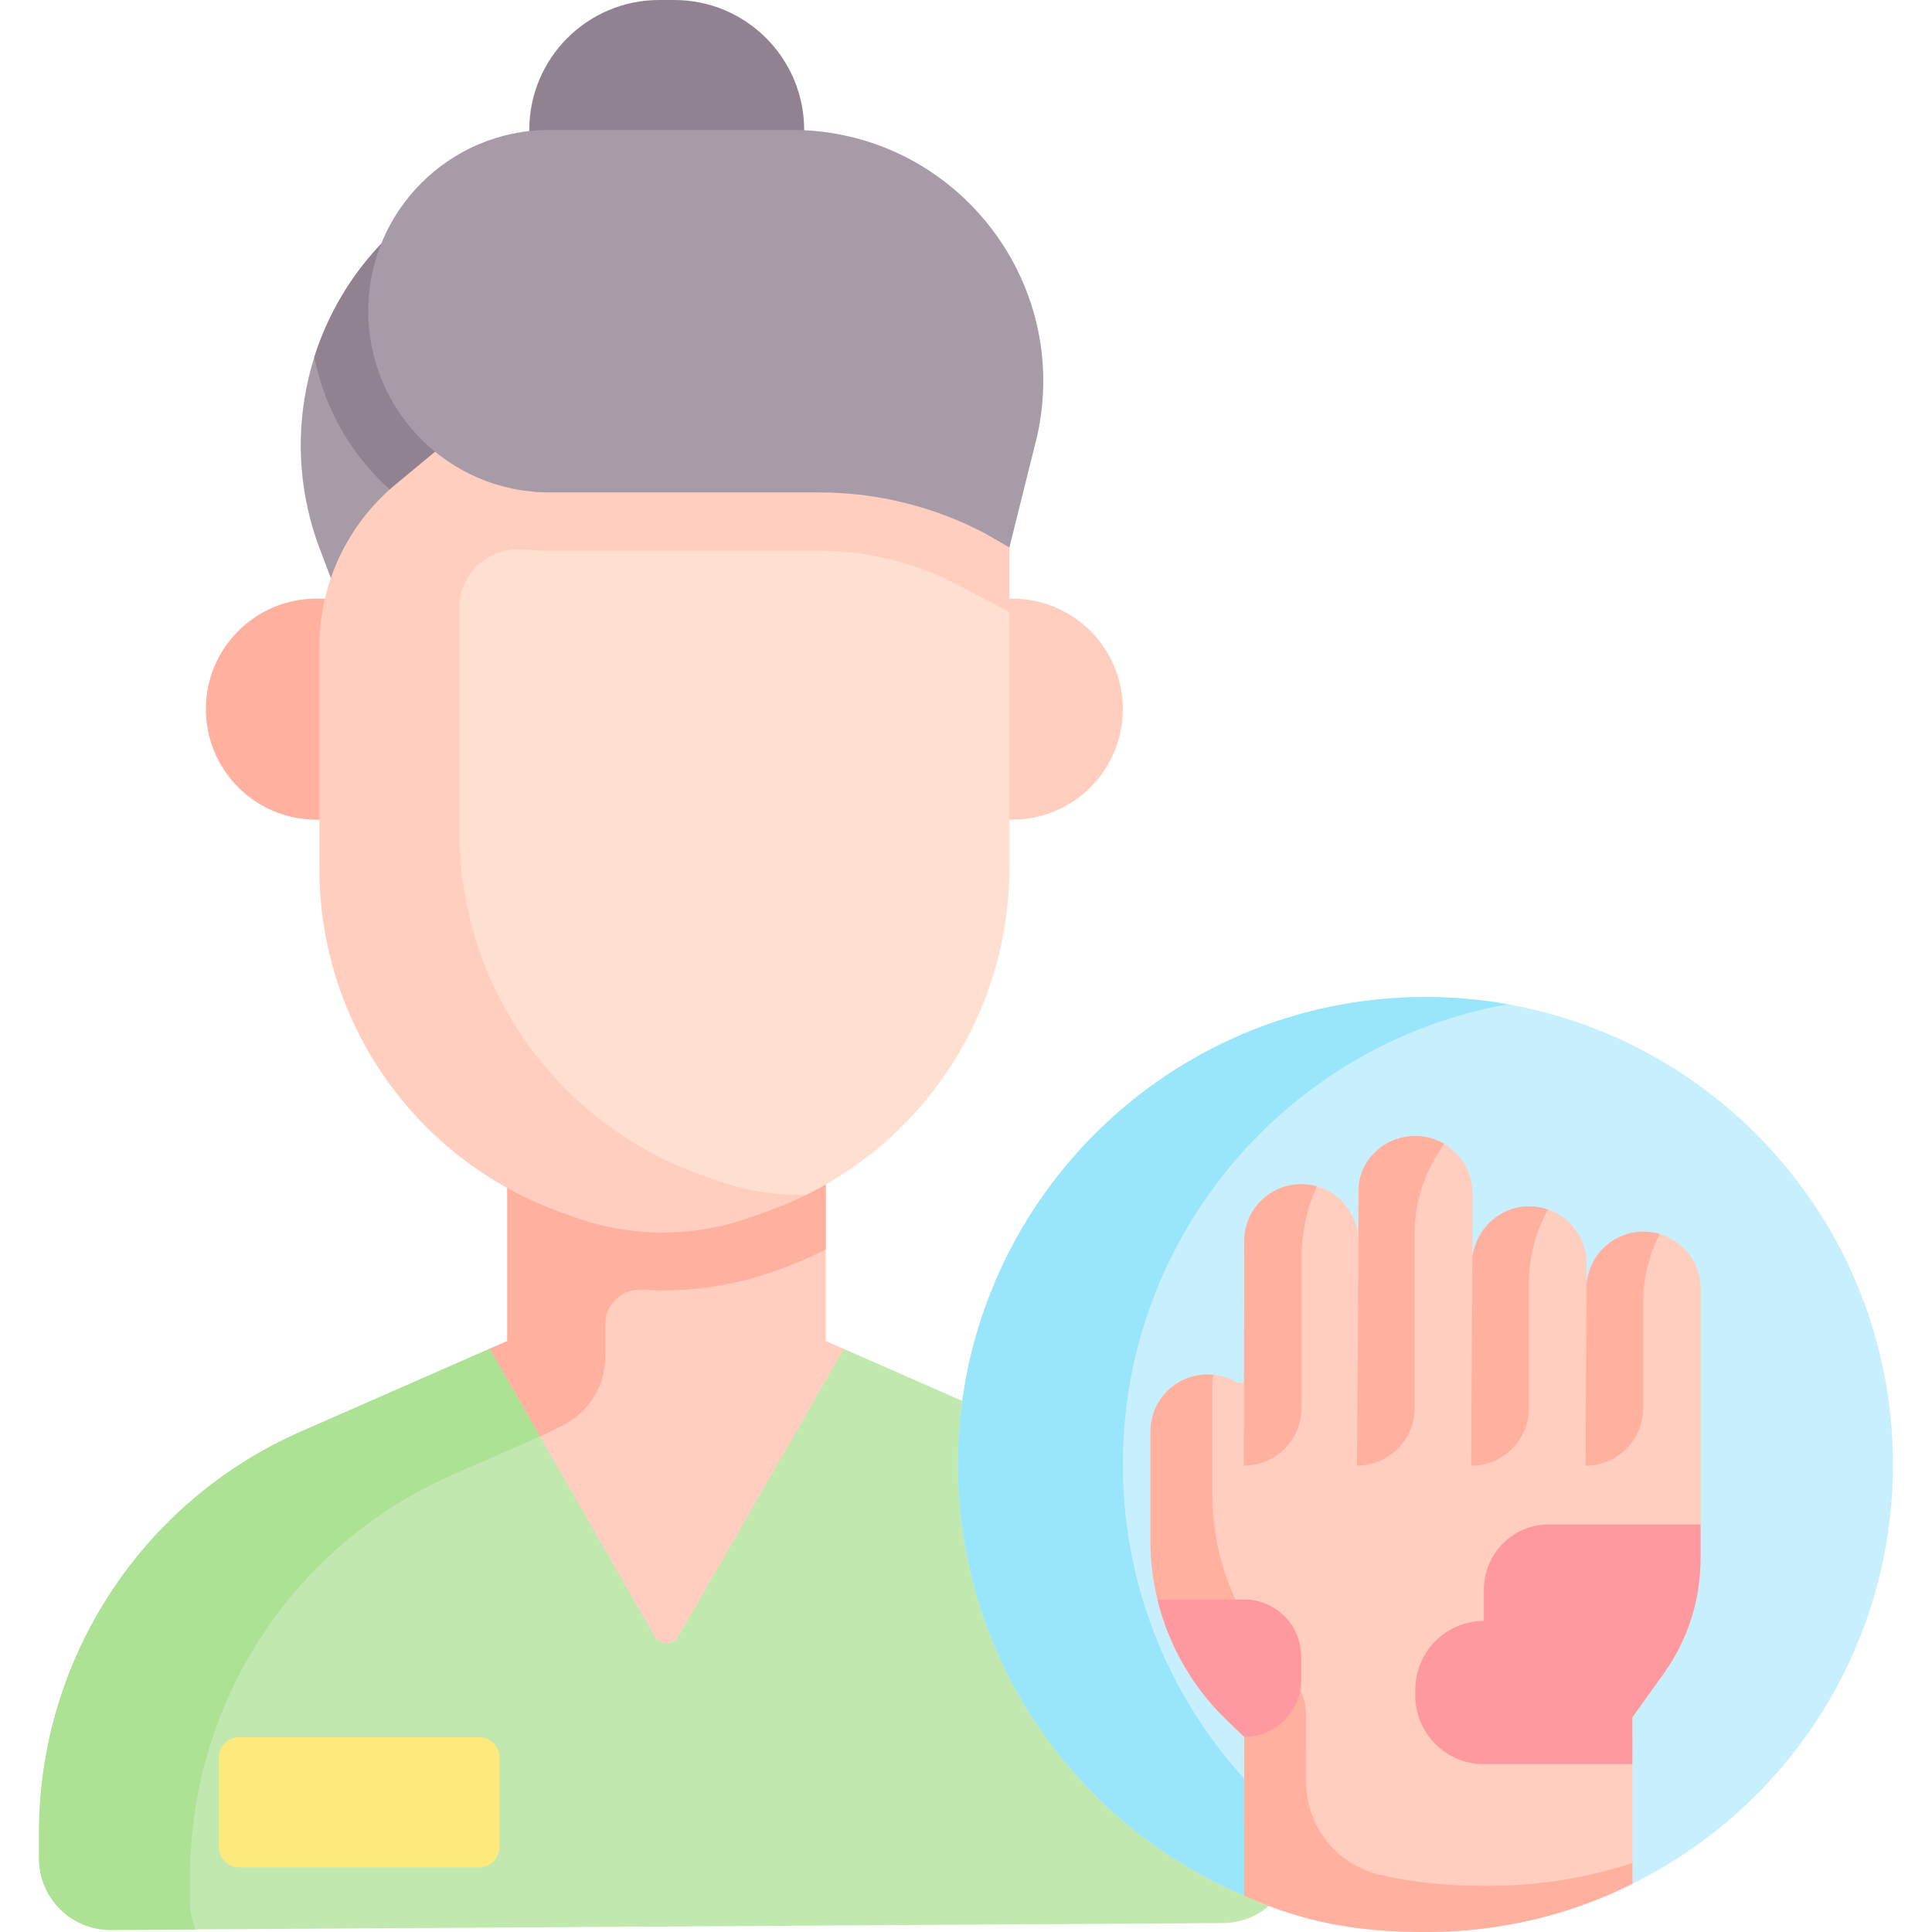 <svg id="Capa_1" enable-background="new 0 0 497.298 497.298" height="512" viewBox="0 0 497.298 497.298" width="512" xmlns="http://www.w3.org/2000/svg"><g><path d="m260.574 154.091c15.712 0 28.449 12.737 28.449 28.449 0 15.712-12.737 28.449-28.449 28.449h-48.019v-56.899h48.019z" fill="#ffcebf"/><path d="m81.445 210.989c-15.712 0-28.449-12.737-28.449-28.449 0-15.712 12.737-28.449 28.449-28.449h45.094v56.899h-45.094z" fill="#ffb09e"/><path d="m173.549 0h-3.87c-18.471 0-33.445 14.974-33.445 33.445 0 0-.437 16.549 0 16.113.437-.438 69.109 0 69.109 0l1.65-16.113c.001-18.471-14.973-33.445-33.444-33.445z" fill="#918291"/><path d="m98.142 62.729c-19.929 20.945-26.09 51.458-15.849 78.495l2.871 7.579 14.639 38.436h95.866l11.325-138.708-78.578-4.203z" fill="#a79ba7"/><path d="m217.215 347.218-4.66-2.04v-104.67h-81.98v104.67l-4.55 1.99-13.713 58.421 60.551 54.232 58.708-96.091z" fill="#ffcebf"/><path d="m151.473 291.714v8.479h-20.898v44.986l-4.55 1.99-7.738 32.965 26.645-13.3c6.66-3.324 10.869-10.129 10.869-17.573v-8.44c0-5.155 4.375-9.164 9.52-8.84 1.768.111 3.543.168 5.324.168 9.79 0 19.424-1.656 28.59-4.908l.785-.275c4.321-1.533 8.501-3.321 12.535-5.332v-29.919h-61.082z" fill="#ffb09e"/><g id="XMLID_664_"><g><path d="m333.085 471.738v4.868c0 10.115-8.167 18.332-18.281 18.395l-286.249 1.772c-10.204.063-18.509-8.191-18.509-18.395v-6.64c0-44.77 26.48-85.3 67.47-103.28l48.51-21.28 42.52 74.04c1.34 2.33 4.71 2.33 6.05 0l42.62-74 48.4 21.24c40.989 17.98 67.469 58.51 67.469 103.28z" fill="#c1e9af"/></g></g><g><path d="m48.932 489.575v-6.641c0-44.77 26.48-85.3 67.47-103.28l22.584-9.907-12.961-22.569-48.51 21.28c-40.99 17.98-67.47 58.51-67.47 103.28v6.64c0 10.204 8.305 18.458 18.509 18.395l21.79-.135c-.906-2.175-1.412-4.559-1.412-7.063z" fill="#ade194"/></g><g><path d="m98.142 62.729c-8.035 8.444-13.837 18.461-17.223 29.161 5.513 28.381 30.553 49.862 60.522 49.862h57.942l7.611-93.221-78.578-4.204z" fill="#918291"/><g><path d="m259.82 157.544-13.205-16.639-104.389-8.952-29.892 4.489-14.853 39.058 4.041 87.094 48.485 42.207 34.568 5.705 22.903-2.918c31.764-15.667 52.343-48.171 52.343-84.217v-65.827z" fill="#ffdfcf"/></g><path d="m160.518 98.791h-20.402-.124l-28.005 17.487-10.11 8.366c-12.45 10.302-19.657 25.62-19.657 41.779v57.239c0 39.622 24.866 74.982 62.153 88.382l3.501 1.258c14.59 5.244 30.545 5.276 45.156.092l4.251-1.508c3.507-1.244 6.917-2.681 10.196-4.298-7.984.107-15.994-1.198-23.619-3.938l-3.5-1.258c-37.287-13.401-62.154-48.761-62.154-88.384v-57.238c0-.17.001-.34.002-.509.086-9.002 8.052-15.742 17.008-14.825 2.047.209 4.123.317 6.224.317h69.453c12.384 0 24.72 3.052 35.676 8.825l13.251 6.967-.022-58.753h-99.278z" fill="#ffcebf"/><path d="m266.882 112.599-7.061 28.31-6.258-3.602c-13.154-6.932-27.799-10.555-42.668-10.555h-69.455c-25.766 0-46.653-20.887-46.653-46.653 0-25.766 20.887-46.653 46.653-46.653h62.368c41.569-.001 72.355 38.634 63.074 79.153z" fill="#a79ba7"/><g><path d="m366.923 256.631c-66.46 0-120.33 53.88-120.33 120.33 0 48.81 29.05 90.83 70.81 109.71.948.429 1.903.846 2.864 1.25l9.558-7.212h84.713l5.629 4.18c.088-.043.178-.084.266-.128 39.61-19.68 66.82-60.57 66.82-107.8 0-66.45-53.87-120.33-120.33-120.33z" fill="#c8effe"/><path d="m334.68 471.324c-27.815-22.042-45.656-56.117-45.656-94.366 0-59.211 42.781-108.445 99.121-118.468-6.887-1.226-13.985-1.862-21.225-1.862-66.46 0-120.33 53.88-120.33 120.33 0 48.81 29.05 90.83 70.81 109.71.948.429 1.903.846 2.864 1.25z" fill="#99e6fc"/><g><path d="m408.34 331.728c0-8.11 6.58-14.69 14.68-14.69 4.05 0 7.73 1.65 10.39 4.3 2.66 2.66 4.3 6.33 4.3 10.39v69.57c0 10.57-3.32 20.89-9.48 29.49l-8.07 11.26.007 42.841c-16.11 8.03-34.017 12.409-53.247 12.409-17.65 0-31.556-2.549-46.656-9.379l-.014-40.861-4.58-4.42c-12.48-12.05-19.53-28.67-19.53-46.02v-28.14c0-4.05 1.64-7.73 4.3-10.38 2.65-2.66 6.33-4.3 10.38-4.3 2.78 0 5.39.78 7.61 2.12l1.82-.01v-36.4c0-4.06 1.64-7.73 4.3-10.39 2.66-2.65 6.32-4.3 10.38-4.3 8.11 0 14.69 6.58 14.69 14.69v-12.4c0-4.06 1.64-7.73 4.3-10.39 2.65-2.65 6.33-4.3 10.38-4.3 8.11 0 14.68 6.58 14.68 14.69v18.09c0-4.05 1.64-7.72 4.3-10.38 2.65-2.65 6.33-4.3 10.38-4.3 8.11 0 14.68 6.58 14.68 14.68z" fill="#ffcebf"/></g><g><path d="m408.34 331.728c0-8.11 6.58-14.69 14.68-14.69 4.05 0 7.73 1.65 10.39 4.3 2.66 2.66 4.3 6.33 4.3 10.39v69.57c0 10.57-3.32 20.89-9.48 29.49l-8.07 11.26.007 42.841c-16.11 8.03-34.017 12.409-53.247 12.409-17.65 0-31.556-2.549-46.656-9.379l-.014-40.861-4.58-4.42c-12.48-12.05-19.53-28.67-19.53-46.02v-28.14c0-4.05 1.64-7.73 4.3-10.38 2.65-2.66 6.33-4.3 10.38-4.3 2.78 0 5.39.78 7.61 2.12l1.82-.01v-36.4c0-4.06 1.64-7.73 4.3-10.39 2.66-2.65 6.32-4.3 10.38-4.3 8.11 0 14.69 6.58 14.69 14.69v-12.4c0-4.06 1.64-7.73 4.3-10.39 2.65-2.65 6.33-4.3 10.38-4.3 8.11 0 14.68 6.58 14.68 14.69v18.09c0-4.05 1.64-7.72 4.3-10.38 2.65-2.65 6.33-4.3 10.38-4.3 8.11 0 14.68 6.58 14.68 14.68z" fill="#ffcebf"/></g><g><path d="m382.854 485.429c-10.17 0-19.097-.846-27.726-2.87-11.088-2.601-18.932-12.489-18.936-23.879l-.006-17.126c-.001-4.068-1.655-7.96-4.582-10.785-12.481-12.044-19.53-28.644-19.53-45.988v-28.172c0-.932.104-1.848.27-2.732-.5-.052-1.011-.079-1.524-.079-4.05 0-7.73 1.64-10.38 4.3-2.66 2.65-4.3 6.33-4.3 10.38v28.14c0 17.35 7.05 33.97 19.53 46.02l4.58 4.42.014 40.86c15.1 6.83 29.006 9.379 46.656 9.379 19.23 0 37.137-4.379 53.247-12.409l-.001-5.333c-11.724 3.837-24.21 5.874-37.312 5.874z" fill="#ffb09e"/></g><path d="m437.71 392.368v8.93c0 10.57-3.32 20.89-9.48 29.49l-8.07 11.26v12.05h-38.2c-9.75 0-17.66-7.91-17.66-17.67v-1.53c0-4.88 1.98-9.3 5.17-12.49 3.2-3.2 7.62-5.18 12.49-5.18v-8.09c0-9.26 7.51-16.77 16.77-16.77z" fill="#fe99a0"/><g id="XMLID_669_"><g><path d="m334.93 426.408v5.97c0 8.11-6.57 14.68-14.68 14.68l-4.58-4.42c-8.76-8.45-14.84-19.16-17.68-30.79l.55-.13h21.71c8.11 0 14.68 6.58 14.68 14.69z" fill="#fe99a0"/></g></g></g></g><path d="m123.347 480.65h-61.777c-2.884 0-5.223-2.338-5.223-5.223v-23.038c0-2.884 2.338-5.223 5.223-5.223h61.777c2.884 0 5.223 2.338 5.223 5.223v23.038c0 2.885-2.338 5.223-5.223 5.223z" fill="#fee97d"/><g fill="#ffb09e"><path d="m364.119 317.634c0-7.277 2.021-14.375 5.786-20.317l1.77-2.913c-2.204-1.321-4.767-1.986-7.522-1.986-4.06 0-7.72 1.65-10.38 4.3-2.66 2.66-4.3 6.33-4.009 10.36l-.466 70.158c8.181.017 14.822-6.611 14.822-14.792v-44.81z"/><path d="m408.124 377.266c8.191 0 14.831-6.64 14.831-14.831v-27.23c0-6.191 1.496-12.232 4.253-17.561-1.326-.394-2.725-.613-4.176-.613-7.859 0-14.268 6.199-14.644 13.975z"/><path d="m378.682 377.266c8.207 0 14.86-6.653 14.86-14.86v-32.23c0-6.693 1.729-13.222 4.932-18.853-1.502-.519-3.107-.814-4.785-.814-4.05 0-7.73 1.65-10.38 4.3-2.089 2.089-3.589 4.919-4.218 8.092-.074.372-.103.752-.105 1.131z"/><path d="m334.98 324.332c0-6.657 1.381-13.167 3.953-18.964-1.27-.358-2.605-.563-3.99-.563-4.06 0-7.72 1.65-10.38 4.3-2.66 2.66-4.3 6.33-4.3 10.39l-.084 57.758c8.174 0 14.8-6.626 14.8-14.8v-38.121z"/></g></g></svg>